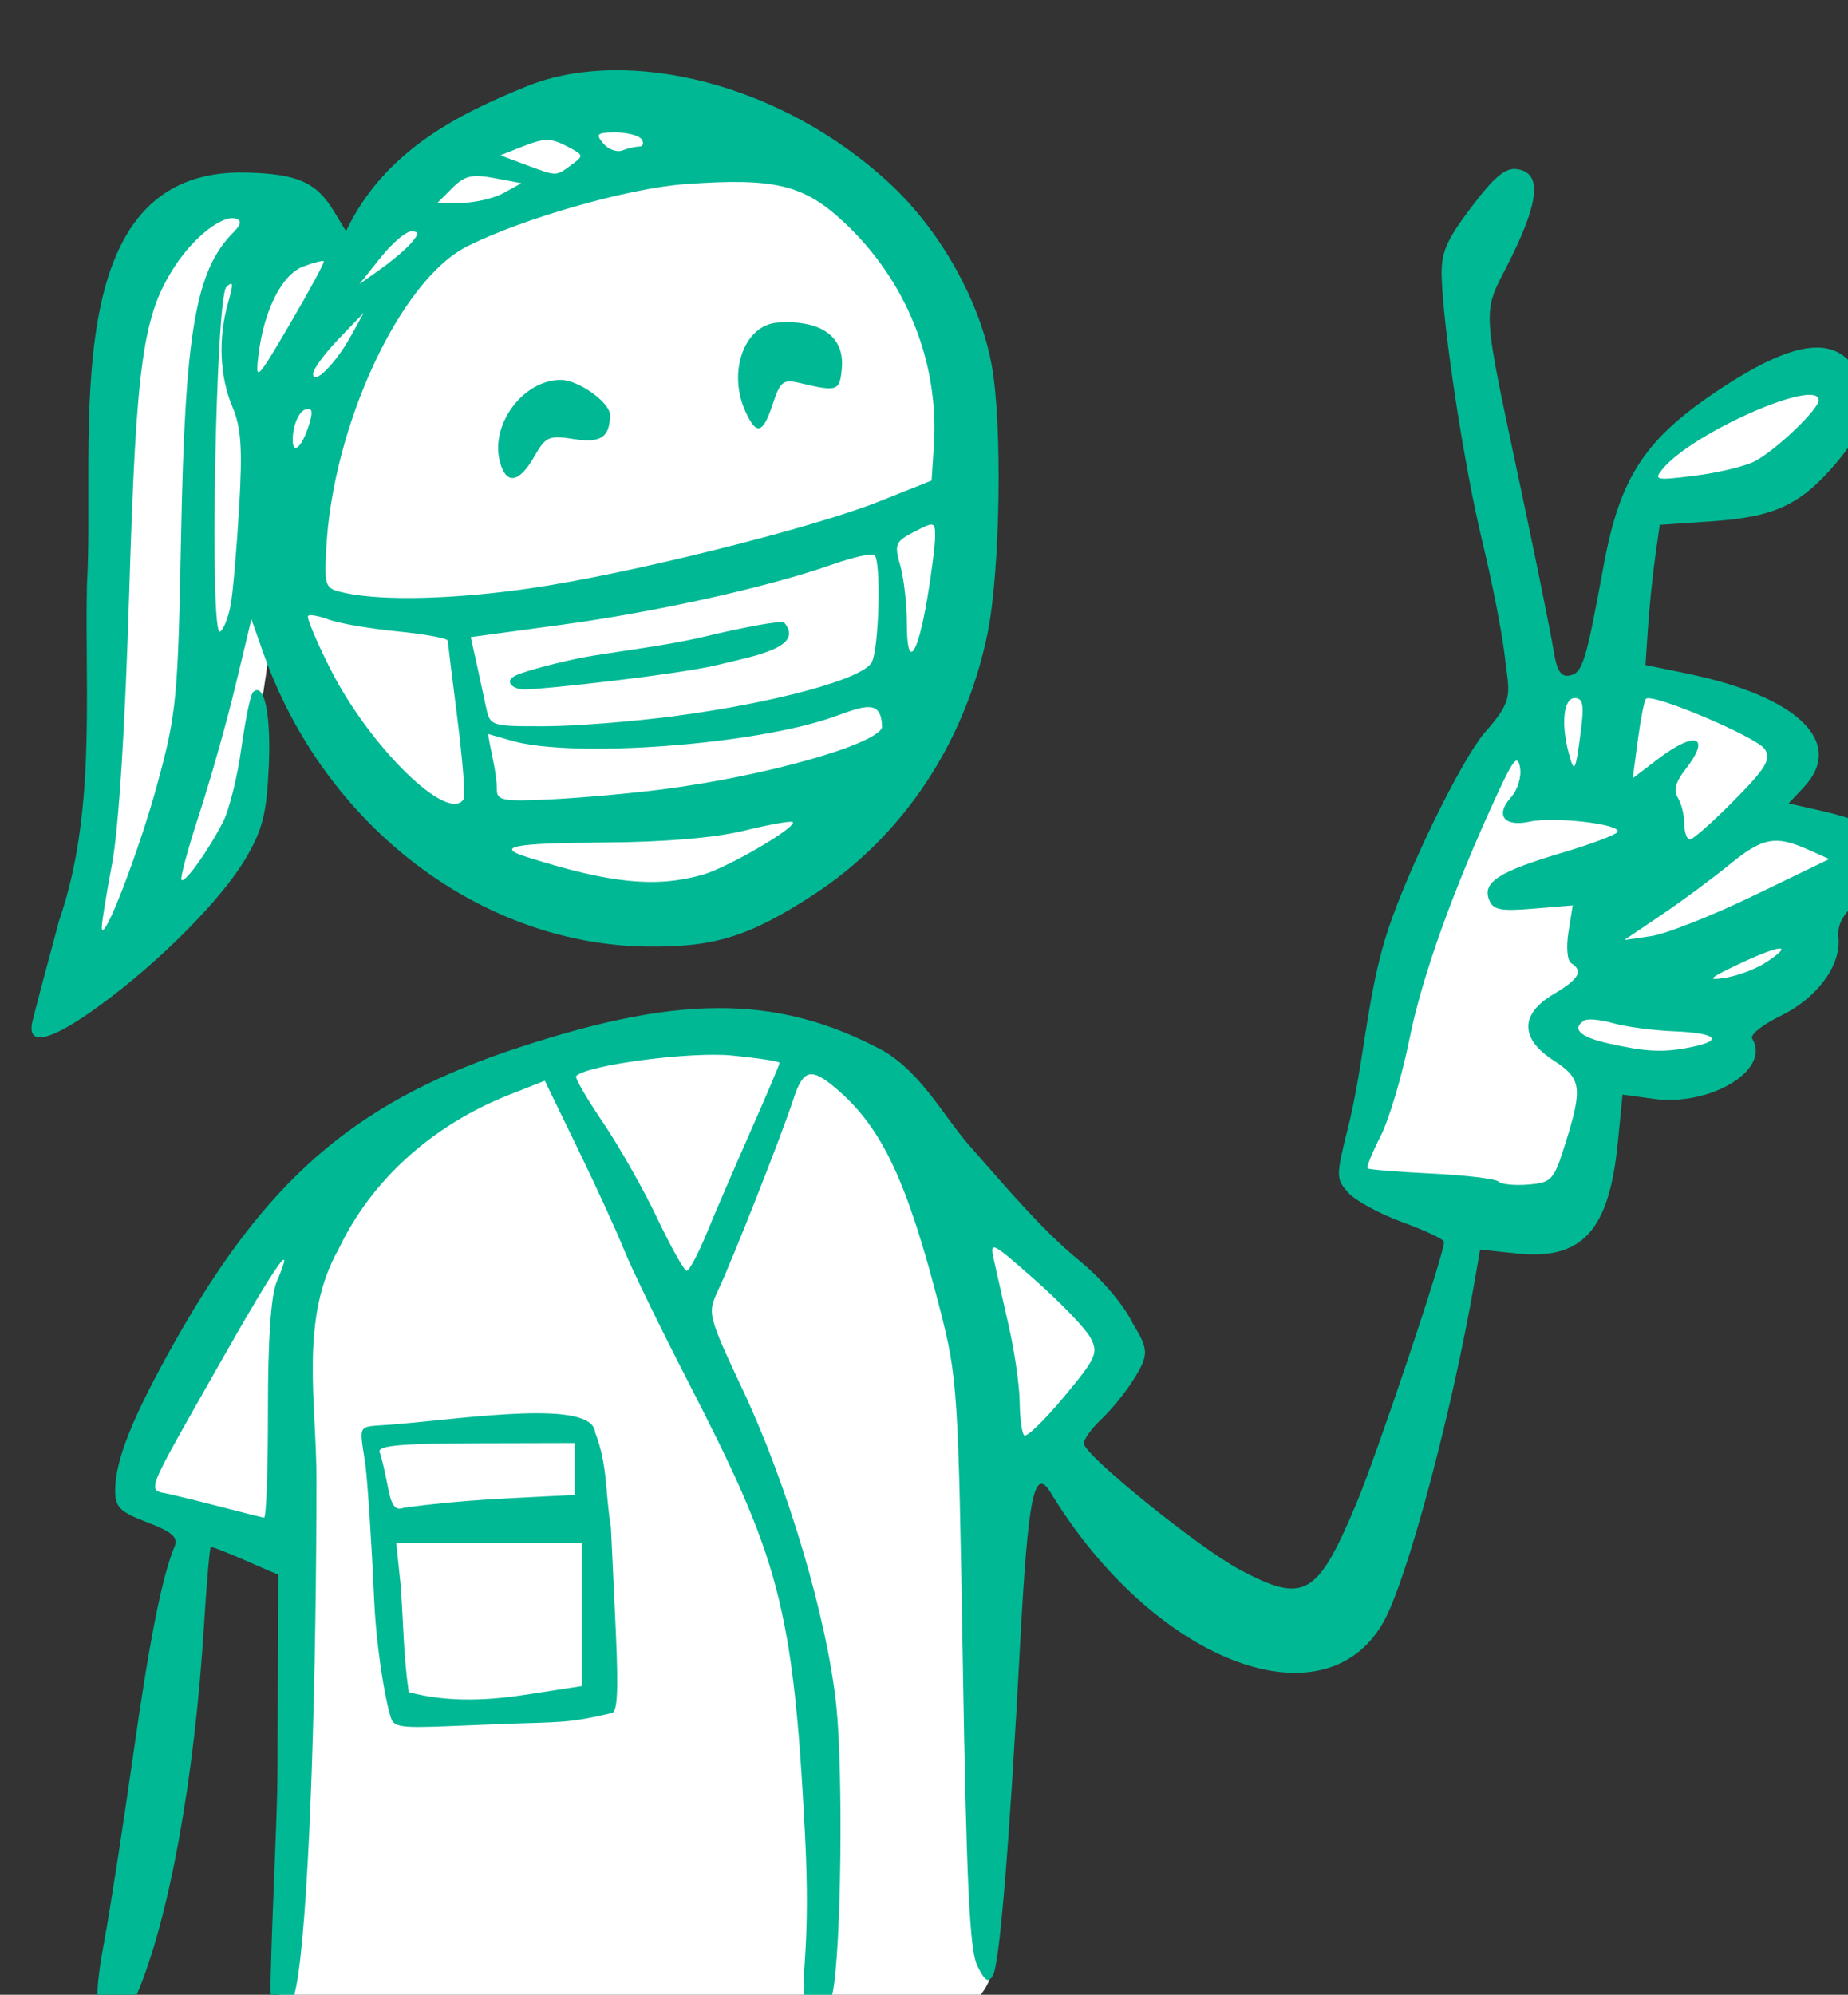 <?xml version="1.0" ?><svg height="167.696mm" viewBox="0 0 155.409 167.696" width="155.409mm" xmlns="http://www.w3.org/2000/svg">
    <rect x="0" y="0" width="155.409" height="167.696" fill="#333333" stroke="none"/>
    <path d="m 9865.26,16606.48 c -2.784,0.03 -5.574,0.237 -8.365,0.622 -59.537,8.197 -85.816,58.277 -85.816,58.277 0,0 -12.054,-32.466 -37.201,-25.248 -25.147,7.217 -36.157,28.382 -35.885,66.549 0.272,38.168 -5.301,145.086 -5.301,145.086 l -17.135,44.361 c 0,0 39.581,-16.796 52.068,-39.346 17.473,-31.552 20.886,-91.591 20.886,-91.592 0,0 37.157,116.181 120.482,106.639 83.325,-9.542 92.951,-83.764 99.914,-141.338 6.637,-54.874 -47.048,-124.682 -103.646,-124.01 z m 368.31,87.891 c -1.471,-0.03 -2.948,0.169 -4.361,0.641 -11.303,3.772 -35.662,18.469 -44.627,37.381 -7.601,16.306 37.872,-0.722 54.631,-14.2 14.665,-11.792 4.659,-23.584 -5.643,-23.822 z m -54.209,99.869 c -10.981,0.142 -21.637,2.178 -30.642,4.596 l -36.957,57.455 -20.526,96.887 69.053,12.478 13.703,-51.525 c 0,0 11.315,18.069 32.059,-1.065 2.601,-2.4 17.544,-30.815 31.183,-43.748 10.166,-9.638 18.156,-17.542 18.614,-22.201 l -34.703,-12.394 c -0.746,0.607 3.261,-13.201 9.691,-18.434 -13.969,-17.264 -33.173,-22.286 -51.475,-22.049 z m -289.017,112.022 c -31.916,-0.06 -68.988,10.541 -96.93,25.752 -38.876,21.164 -91.615,119.763 -91.615,119.763 l 54.482,20.086 -6.635,145.063 c 15.224,19.94 225.234,31.072 226.594,-15.781 1.359,-46.853 8.565,-152.18 8.565,-152.18 l 32.529,-43.861 c 0,0 -56.997,-80.551 -92.746,-93.518 -10.055,-3.647 -21.755,-5.302 -34.244,-5.324 z" fill="#FFFFFF" transform="translate(-312.367,-222.313) matrix(0.265,0,0,0.265,-1369.786,-3524.844) translate(-3313.529,-2437.82)"/>
    <path d="m 6603.035,14770.018 c -0.897,-3.491 1.899,-13.793 0.198,-47.292 -3.737,-73.646 -8.506,-88.524 -37.472,-144.864 -8.76,-17.039 -17.748,-35.554 -19.972,-41.145 -2.224,-5.588 -8.793,-19.946 -14.597,-31.904 l -10.553,-21.743 -11.228,4.426 c -24.496,9.656 -43.85,27.14 -54.186,48.954 -12.521,21.957 -7.026,48.63 -7.043,73.103 -0.045,61.341 -1.993,131.021 -5.821,157.234 -2.648,18.129 -9.185,20.033 -8.74,1.504 0.607,-25.356 2.145,-51.575 2.193,-66.581 l 0.195,-61.98 c -7.122,-2.893 -14.087,-6.335 -21.331,-8.868 -0.356,0 -1.351,11.356 -2.212,25.235 -3.02,48.703 -11.136,93.158 -21.365,117.024 -4.813,11.225 -7.615,12.665 -11.29,5.8 -1.753,-3.278 -1.475,-9.443 1.038,-22.994 1.889,-10.183 6.008,-36.683 9.152,-58.891 5.199,-36.713 9.162,-56.63 13.21,-66.388 1.13,-2.725 -0.954,-4.513 -8.717,-7.477 -8.74,-3.337 -10.202,-4.792 -10.202,-10.157 0,-9.622 5.726,-23.8 19.302,-47.797 28.523,-50.414 56.139,-74.517 104.594,-91.287 53.027,-17.977 85.175,-19 119.984,-0.305 12.754,7.619 19.264,21.447 28.613,31.621 10.648,12.084 21.739,25.242 33.454,34.86 7.141,5.815 14.135,14.037 17.028,20.015 5.005,8.202 5.077,9.877 0.372,17.489 -2.495,4.039 -7.125,9.773 -10.286,12.744 -3.161,2.97 -5.703,6.485 -5.647,7.813 0.155,3.704 36.413,33.038 49.423,39.986 20.435,10.91 24.59,8.604 36.849,-20.461 6.672,-15.818 28.029,-79.432 28.029,-83.483 0,-0.795 -5.897,-3.595 -13.104,-6.223 -7.207,-2.628 -14.963,-6.832 -17.237,-9.346 -3.953,-4.367 -3.97,-5.23 -0.394,-19.636 5.432,-21.26 6.127,-43.031 12.961,-63.864 6.684,-19.919 23.184,-53.598 30.568,-62.394 9.74,-10.925 7.812,-12.301 6.451,-24.522 -0.808,-7.143 -4.002,-23.442 -7.096,-36.217 -5.714,-23.595 -12.425,-67.279 -12.907,-84.035 -0.218,-7.602 1.424,-11.45 9.392,-22.003 7.305,-9.677 10.843,-12.622 14.53,-12.098 7.778,1.11 7.194,9.746 -1.905,28.155 -9.491,19.205 -9.941,11.325 4.585,80.212 4.162,19.74 8.183,39.74 8.935,44.443 1.016,6.36 2.319,8.369 5.084,7.835 4.073,-0.784 5.183,-4.357 10.673,-34.332 5.327,-29.082 13.333,-41.086 38.22,-57.299 23.269,-15.161 36.273,-16.369 42.689,-3.961 4.584,8.865 2.475,17.115 -7.296,28.53 -11.062,12.923 -19.318,16.77 -38.891,18.116 l -16.806,1.155 -1.474,10.361 c -0.81,5.7 -1.827,15.703 -2.261,22.23 l -0.788,11.866 13.459,2.774 c 35.061,7.229 50.019,21.92 36.729,36.068 l -4.77,5.078 6.452,1.443 c 12.884,2.884 15.493,3.862 19.352,7.248 6.348,5.576 4.928,14.968 -3.312,21.902 -5.263,4.429 -7.084,7.695 -6.674,11.976 0.847,8.865 -6.85,19.259 -18.402,24.851 -5.677,2.748 -9.717,5.973 -8.981,7.163 6.094,9.861 -13.158,21.614 -31.328,19.121 l -9.812,-1.342 -1.503,15.243 c -2.758,27.988 -11.286,37.343 -32.045,35.158 l -11.674,-1.23 -1.433,8.419 c -7.226,42.439 -21.816,97.042 -29.428,110.126 -19.169,32.954 -72.998,11.806 -105.385,-41.404 -5.228,-8.587 -7.182,0.989 -9.668,47.368 -3.469,64.729 -6.519,101.914 -8.676,105.768 -1.418,2.531 -2.505,1.864 -4.943,-3.032 -2.433,-4.889 -3.451,-26.146 -4.599,-96.006 -1.42,-86.434 -1.685,-90.551 -7.224,-112.218 -10.374,-40.584 -18.331,-57.559 -32.794,-69.958 -8.12,-6.962 -10.655,-6.357 -13.771,3.284 -3.435,10.628 -19.302,50.886 -23.902,60.643 -3.413,7.238 -3.268,7.807 8.122,32.09 14.095,30.048 26.487,71.97 29.395,99.438 2.214,20.911 1.642,77.258 -1.144,91.31 -1.584,7.028 -10.194,11.283 -8.944,-2.445 z m -170.255,-182.336 c -0.018,-22.095 0.941,-36.503 2.72,-40.689 6.374,-14.999 0.018,-6.044 -16.941,23.882 -25.75,45.427 -24.283,41.672 -16.932,43.351 3.42,0.781 11.265,2.734 17.434,4.339 6.169,1.603 11.787,3.008 12.484,3.12 0.699,0.118 1.254,-15.189 1.235,-34.003 z m 261.017,-23.091 c -1.551,-2.898 -9.409,-11.09 -17.463,-18.203 -14.064,-12.426 -14.583,-12.674 -13.147,-6.29 0.822,3.656 2.974,13.206 4.782,21.226 1.81,8.02 3.326,18.704 3.369,23.74 0.045,5.039 0.683,9.765 1.422,10.505 0.74,0.739 6.411,-4.743 12.601,-12.182 10.305,-12.383 11.017,-13.97 8.435,-18.796 z m -121.85,-32.993 c 2.66,-6.475 8.969,-21.125 14.019,-32.557 5.051,-11.433 9.183,-21.173 9.183,-21.644 0,-0.473 -6.813,-1.524 -15.142,-2.336 -13.26,-1.297 -45.917,3.011 -49.424,6.518 -0.489,0.488 3.317,7.082 8.458,14.652 5.141,7.571 12.915,21.275 17.274,30.456 4.359,9.181 8.572,16.689 9.36,16.688 0.787,0 3.609,-5.303 6.27,-11.777 z M 6844.498,14503 c 5.558,-17.785 5.157,-20.607 -3.75,-26.377 -10.684,-6.919 -10.674,-14.71 0.022,-21.025 8.056,-4.752 9.547,-7.361 5.603,-9.8 -1.271,-0.785 -1.658,-5.076 -0.891,-9.87 l 1.356,-8.479 -12.533,1.038 c -10.502,0.871 -12.779,0.397 -14.053,-2.923 -2.097,-5.467 3.254,-8.887 23.15,-14.793 9.133,-2.712 17.072,-5.686 17.643,-6.61 1.511,-2.444 -20.062,-4.995 -27.823,-3.29 -8.17,1.795 -11.114,-2.037 -5.952,-7.741 2.086,-2.303 3.358,-6.493 2.853,-9.392 -0.748,-4.296 -2.026,-2.823 -7.142,8.227 -14.041,30.333 -23.943,57.92 -27.968,77.926 -2.343,11.65 -6.452,25.477 -9.131,30.728 -2.679,5.251 -4.548,9.863 -4.153,10.246 0.394,0.385 9.548,1.127 20.344,1.651 10.795,0.523 20.347,1.673 21.23,2.555 0.881,0.883 5.142,1.303 9.467,0.937 7.408,-0.63 8.089,-1.385 11.721,-13.008 z m 39.74,-30.56 c 10.753,-2.153 8.348,-4.506 -5.161,-5.053 -6.693,-0.271 -15.417,-1.423 -19.387,-2.562 -3.967,-1.139 -8.081,-1.535 -9.14,-0.882 -4.219,2.608 -1.458,5.253 7.61,7.282 12.118,2.715 17.357,2.957 26.077,1.215 z m 23.894,-26.885 c 9.19,-6.021 4.958,-5.867 -8.125,0.297 -10.014,4.719 -10.857,5.515 -4.844,4.572 4.005,-0.627 9.841,-2.818 12.969,-4.869 z m -3.885,-21.205 24.012,-11.607 -6.73,-2.997 c -10.364,-4.617 -14.453,-3.846 -24.872,4.694 -5.298,4.339 -14.992,11.513 -21.541,15.94 l -11.909,8.046 8.514,-1.235 c 4.682,-0.679 19.318,-6.459 32.526,-12.841 z m -6.23,-30.182 c 10.149,-10.277 11.812,-13.037 9.801,-16.263 -2.354,-3.776 -35.786,-17.945 -37.736,-15.993 -0.535,0.535 -1.696,6.422 -2.58,13.082 l -1.607,12.109 7.841,-5.981 c 12.246,-9.341 17.203,-7.41 8.707,3.389 -2.933,3.728 -3.664,6.524 -2.278,8.715 1.122,1.773 2.056,5.497 2.075,8.272 0.022,2.776 0.826,5.047 1.793,5.047 0.968,0 7.261,-5.57 13.984,-12.377 z m -48.627,-21.83 c 1.119,-8.544 0.737,-10.657 -1.927,-10.657 -3.518,0 -4.393,8.11 -1.885,17.476 1.777,6.63 2.136,5.987 3.812,-6.819 z m 55.314,-85.839 c 6.601,-3.46 20.192,-16.449 20.192,-19.296 0,-7.32 -39.895,10.185 -49.45,21.698 -3.032,3.653 -2.395,3.792 10.208,2.217 7.393,-0.924 15.967,-3.004 19.051,-4.619 z m -432.356,399.869 c -1.403,-1.749 -5.103,-21.086 -5.873,-38.682 -0.757,-17.272 -2.013,-36.616 -2.79,-42.985 -2.115,-14.135 -2.898,-11.439 10.628,-12.748 22.294,-1.884 61.5,-7.852 62.275,2.638 4.077,10.512 3.119,18.504 5.028,30.123 l 1.295,27.416 c 0.935,19.78 1.234,30.983 -0.937,31.505 -14.214,3.406 -16.761,2.812 -34.935,3.51 -26.689,1.027 -32.67,1.746 -34.692,-0.777 z m 43.73,-8.746 16.262,-2.512 v -22.683 -22.686 h -29.421 -29.423 l 1.383,13.227 c 0.953,12.621 0.815,21.624 2.579,34.065 13.008,3.513 26.49,2.534 38.62,0.589 z m 14.019,-63.148 v -8.237 -8.238 l -31.461,0.08 c -23.759,0.07 -31.206,0.755 -30.414,2.814 0.576,1.502 1.734,6.394 2.575,10.874 1.164,6.202 2.376,7.82 5.08,6.782 19.084,-2.643 33.549,-2.97 54.22,-4.078 z m -172.069,-150.167 c 0.647,-2.776 4.451,-17.161 8.453,-31.965 11.799,-34.216 8.145,-70.845 8.852,-106.55 2.763,-46.799 -10.631,-132.511 50.672,-130.838 15.832,0.431 22.019,2.941 27.561,12.055 l 3.983,6.55 c 12.166,-25.625 35.995,-37.311 57.291,-45.938 31.9,-12.923 81.169,-1.077 115.577,31.111 15.883,14.859 28.273,37.011 32.03,57.266 3.439,18.547 2.73,65.341 -1.289,85.029 -7.109,34.84 -26.87,64.54 -55.234,83.02 -20.242,13.189 -31.193,16.636 -52.308,16.469 -53.249,-0.423 -102.926,-38.221 -122.268,-93.032 l -3.824,-10.835 -5.014,20.928 c -2.758,11.512 -7.952,29.921 -11.541,40.911 -3.59,10.991 -6.123,20.386 -5.631,20.879 1.101,1.1 8.525,-9.29 13.241,-18.529 1.917,-3.758 4.508,-14.203 5.756,-23.214 1.249,-9.011 2.9,-17.011 3.667,-17.779 3.549,-3.551 5.79,6.815 5.05,23.354 -0.672,15.015 -1.921,20.054 -7.229,29.161 -7.603,13.045 -27.399,33 -46.587,46.961 -15.526,11.3 -23.096,13.078 -21.208,4.986 z m 39.696,-75.544 c 6.066,-22.334 6.503,-26.919 7.494,-78.673 1.241,-64.82 4.593,-84.163 16.677,-96.247 2.353,-2.351 2.583,-3.638 0.759,-4.246 -4.106,-1.368 -13.174,5.595 -19.201,14.746 -10.401,15.79 -12.466,30.36 -14.694,103.69 -1.307,42.999 -3.34,75.086 -5.472,86.364 -1.866,9.869 -3.33,18.953 -3.253,20.189 0.342,5.497 11.843,-24.294 17.691,-45.823 z m 172.828,29.014 c 8,-2.222 30.312,-15.237 28.768,-16.78 -0.458,-0.459 -7.388,0.774 -15.4,2.739 -9.313,2.283 -25.287,3.636 -44.289,3.751 -28.889,0.176 -35.066,1.331 -24.675,4.619 26.395,8.349 40.701,9.808 55.596,5.671 z m -75.632,-24.13 c 0.538,-0.925 -0.364,-12.281 -2.003,-25.236 -1.64,-12.954 -3.031,-24.179 -3.089,-24.945 -0.063,-0.767 -7.302,-2.101 -16.095,-2.967 -8.793,-0.866 -18.523,-2.54 -21.621,-3.719 -3.099,-1.177 -6.064,-1.712 -6.589,-1.187 -0.524,0.525 2.608,8.029 6.962,16.672 12.576,24.975 37.719,49.492 42.435,41.382 z m 63.217,-3.034 c 32.198,-4.153 67.398,-14.067 69.511,-19.576 -0.034,-9.292 -5.726,-6.848 -15.114,-3.488 -24.872,8.934 -82.803,13.278 -102.344,7.673 l -7.54,-2.163 c 0.843,5.859 2.729,11.917 2.772,17.728 0,3.405 2.086,3.764 17.384,3.005 9.562,-0.476 25.46,-1.907 35.33,-3.179 z m 3.918,-23.254 c 31.996,-4.259 59.514,-11.769 62.317,-17.009 2.32,-4.332 3.055,-31.911 0.909,-34.055 -0.7,-0.701 -6.817,0.676 -13.596,3.058 -20.387,7.165 -55.545,14.98 -85.903,19.092 l -28.643,3.881 c 1.633,7.383 3.283,14.761 4.835,22.16 1.275,6.092 1.51,6.168 18.633,6.126 9.538,-0.02 28.19,-1.49 41.448,-3.253 z m -51.282,-12.523 c 1.851,-1.188 10.935,-3.749 20.189,-5.692 9.253,-1.942 26.853,-3.753 40.167,-6.926 13.315,-3.175 24.827,-5.265 25.454,-4.525 6.73,7.925 -9.622,10.647 -21.526,13.557 -11.465,2.802 -54.862,7.733 -61.017,7.679 -3.361,-0.03 -6.136,-2.253 -3.266,-4.093 z m 131.228,-24.741 c 1.374,-8.121 2.498,-16.98 2.498,-19.685 0,-4.721 -0.269,-4.783 -6.58,-1.519 -6.061,3.134 -6.414,3.975 -4.486,10.698 1.151,4.012 2.092,12.299 2.092,18.413 0,14.796 3.32,10.742 6.476,-7.907 z m -221.029,1.889 c 0.714,-4.022 1.915,-17.914 2.669,-30.868 1.091,-18.739 0.648,-25.257 -2.166,-31.892 -4.038,-9.525 -4.536,-21.853 -1.332,-33.022 1.746,-6.091 1.63,-7.112 -0.561,-4.924 -3.403,3.397 -5.391,111.411 -2.012,109.321 1.157,-0.714 2.688,-4.591 3.402,-8.615 z m 95.378,-5.188 c 31.004,-4.53 88.84,-18.924 110.204,-27.428 l 16.823,-6.699 0.723,-10.917 c 1.755,-26.445 -8.684,-52.483 -28.45,-70.973 -12.845,-12.016 -22.038,-14.223 -50.58,-12.139 -18.114,1.32 -51.676,10.926 -69.2,19.804 -21.199,10.74 -42.704,57.089 -44.602,96.127 -0.585,12.027 -0.435,12.369 6.027,13.755 12.073,2.589 34.9,1.997 59.053,-1.53 z m -10.018,-40.303 c -2.962,-11.802 7.523,-25.754 19.354,-25.754 5.628,0 15.627,7.116 15.627,11.121 0,7.032 -2.944,9.008 -11.397,7.658 -7.995,-1.279 -8.996,-0.837 -12.662,5.603 -4.819,8.466 -9.009,8.993 -10.922,1.372 z m 77.961,-15.764 c -5.742,-12.602 -0.304,-27.495 10.295,-28.193 13.82,-0.909 21.296,4.514 20.297,14.724 -0.691,7.06 -1.383,7.293 -13.323,4.456 -5.278,-1.252 -6.214,-0.527 -8.586,6.659 -3.15,9.546 -5.158,10.089 -8.683,2.354 z m -138.332,3.766 c 1.195,-3.945 0.827,-5.056 -1.43,-4.314 -1.672,0.55 -3.369,3.95 -3.773,7.555 -0.837,7.475 2.606,5.329 5.202,-3.241 z m 4.536,-51.39 c -0.293,-0.344 -3.245,0.406 -6.559,1.666 -6.757,2.57 -12.466,13.895 -14.172,28.119 -1.028,8.563 -0.569,8.105 10.093,-10.095 6.143,-10.488 10.931,-19.348 10.638,-19.69 z m 8.571,23.766 4.117,-7.441 -8.042,8.378 c -4.424,4.608 -8.043,9.56 -8.043,11.003 0,3.908 7.141,-3.217 11.968,-11.94 z m 19.349,-29.768 c 2.361,-2.844 2.325,-3.47 -0.199,-3.47 -1.694,0 -6.081,3.763 -9.752,8.362 l -6.672,8.364 6.872,-4.895 c 3.78,-2.69 8.168,-6.453 9.752,-8.361 z m 29.214,-15.686 5.573,-3.085 -8.587,-1.61 c -7.091,-1.332 -9.418,-0.78 -13.362,3.164 l -4.775,4.774 7.789,-0.08 c 4.284,-0.06 10.297,-1.466 13.362,-3.164 z m 21.32,-8.798 c 4.065,-2.974 4.048,-3.15 -0.545,-5.609 -5.901,-3.157 -7.659,-3.162 -15.547,-0.03 l -6.314,2.504 7.851,2.934 c 10.141,3.789 9.665,3.781 14.556,0.205 z m 21.651,-5.905 c 1.206,0 1.569,-1.009 0.805,-2.243 -0.762,-1.232 -4.478,-2.241 -8.258,-2.241 -5.943,0 -6.483,0.467 -3.994,3.464 1.583,1.909 4.312,2.918 6.066,2.245 1.754,-0.673 4.176,-1.225 5.381,-1.225 z" fill="#00B894" transform="translate(-312.367,-222.313) matrix(0.265,0,0,0.265,-1369.786,-3524.844)"/>
</svg>